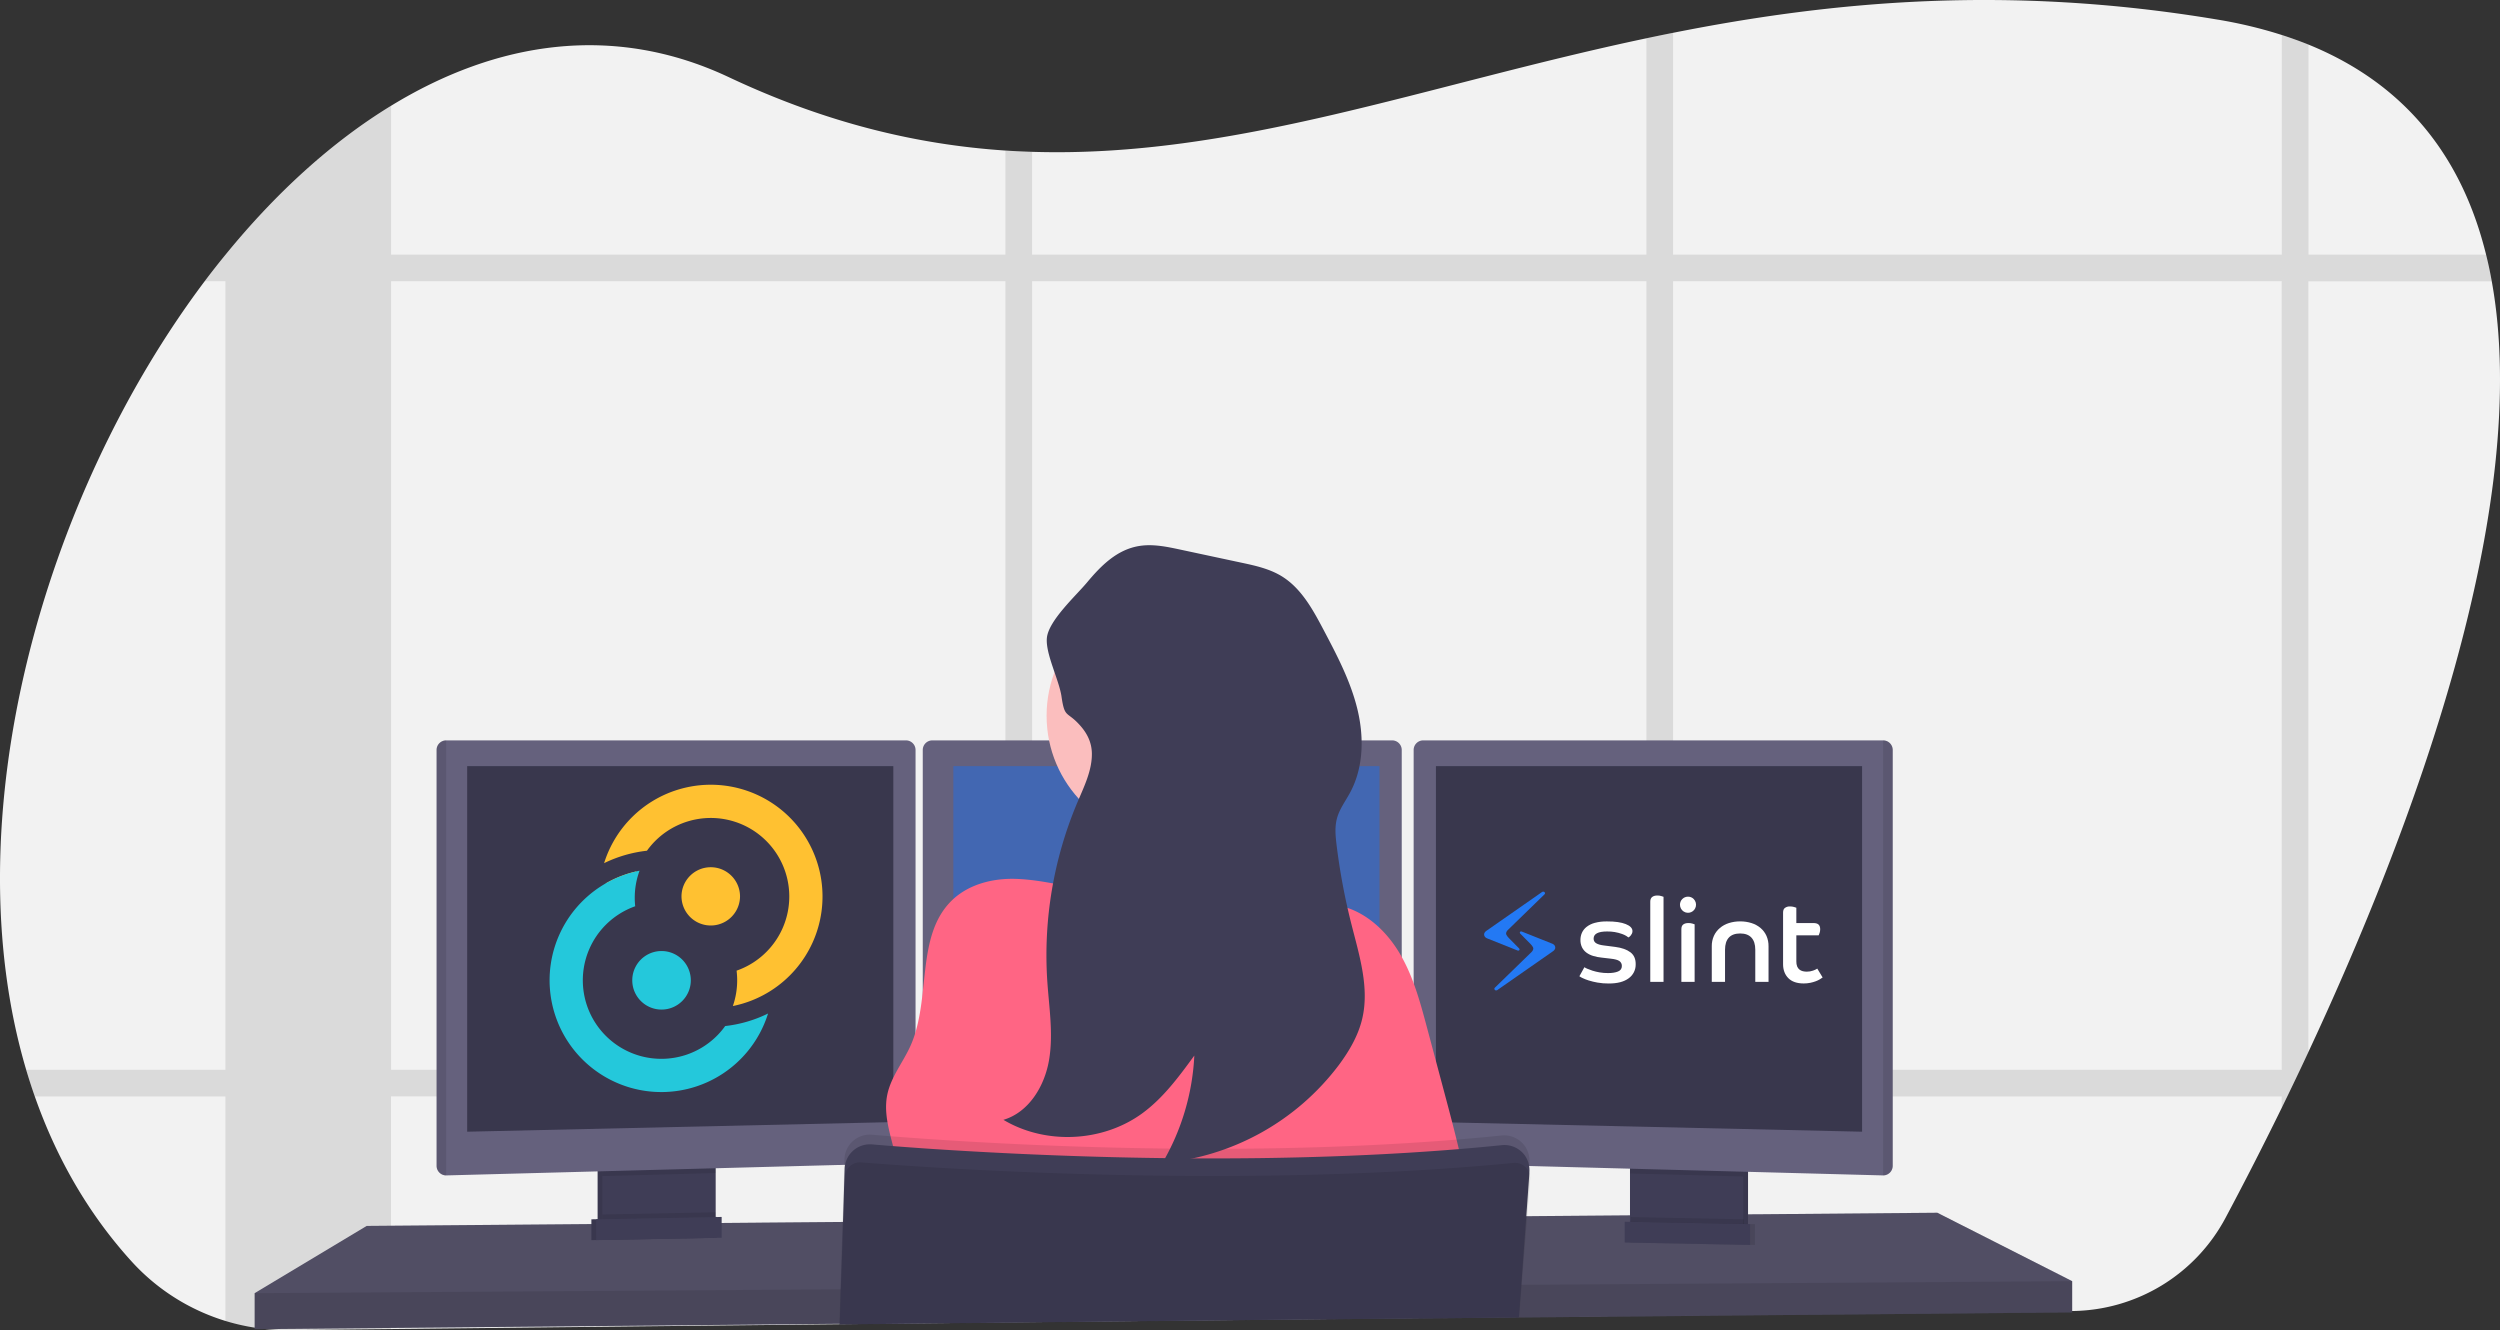 <?xml version="1.0" encoding="UTF-8" standalone="no"?>
<svg
   width="1041.277"
   height="554.141"
   viewBox="0 0 1041.277 554.141"
   version="1.1"
   id="svg290"
   sodipodi:docname="undraw_docusaurus_react.svg"
   xml:space="preserve"
   inkscape:version="1.2.1 (9c6d41e, 2022-07-14)"
   xmlns:inkscape="http://www.inkscape.org/namespaces/inkscape"
   xmlns:sodipodi="http://sodipodi.sourceforge.net/DTD/sodipodi-0.dtd"
   xmlns="http://www.w3.org/2000/svg"
   xmlns:svg="http://www.w3.org/2000/svg"><rect x="0" y="0" width="1041.277" height="554.141" fill="#333333" stroke="none"/><defs
     id="defs294"><clipPath
       id="clip0_1102_45357"><rect
         width="141"
         height="42"
         fill="white"
         id="rect5519" /></clipPath></defs><sodipodi:namedview
     id="namedview292"
     pagecolor="#ffffff"
     bordercolor="#000000"
     borderopacity="0.25"
     inkscape:showpageshadow="2"
     inkscape:pageopacity="0.0"
     inkscape:pagecheckerboard="0"
     inkscape:deskcolor="#d1d1d1"
     showgrid="false"
     inkscape:zoom="0.82966809"
     inkscape:cx="463.43834"
     inkscape:cy="239.2523"
     inkscape:window-width="1383"
     inkscape:window-height="711"
     inkscape:window-x="-20"
     inkscape:window-y="134"
     inkscape:window-maximized="0"
     inkscape:current-layer="Group_24" /><title
     id="title132">Powered by React</title><g
     id="Group_24"
     data-name="Group 24"
     transform="translate(-440 -263)"><g
       id="Group_23"
       data-name="Group 23"
       transform="translate(439.989 262.965)"><path
         id="Path_299"
         data-name="Path 299"
         d="M1040.82,611.12q-1.74,3.75-3.47,7.4-2.7,5.67-5.33,11.12c-.78,1.61-1.56,3.19-2.32,4.77-8.6,17.57-16.63,33.11-23.45,45.89A73.21,73.21,0,0,1,942.44,719l-151.65,1.65h-1.6l-13,.14-11.12.12-34.1.37h-1.38l-17.36.19h-.53l-107,1.16-95.51,1-11.11.12-69,.75H429l-44.75.48h-.48l-141.5,1.53-42.33.46a87.991,87.991,0,0,1-10.79-.54h0c-1.22-.14-2.44-.3-3.65-.49a87.38,87.38,0,0,1-51.29-27.54C116,678.37,102.75,655,93.85,629.64q-1.93-5.49-3.6-11.12C59.44,514.37,97,380,164.6,290.08q4.25-5.64,8.64-11l.07-.08c20.79-25.52,44.1-46.84,68.93-62,44-26.91,92.75-34.49,140.7-11.9,40.57,19.12,78.45,28.11,115.17,30.55,3.71.24,7.42.42,11.11.53,84.23,2.65,163.17-27.7,255.87-47.29,3.69-.78,7.39-1.55,11.12-2.28,66.13-13.16,139.49-20.1,226.73-5.51a189.089,189.089,0,0,1,26.76,6.4q5.77,1.86,11.12,4c41.64,16.94,64.35,48.24,74,87.46q1.37,5.46,2.37,11.11C1134.3,384.41,1084.19,518.23,1040.82,611.12Z"
         transform="translate(-79.34 -172.91)"
         fill="#f2f2f2" /><path
         id="Path_300"
         data-name="Path 300"
         d="M576.36,618.52a95.21,95.21,0,0,1-1.87,11.12h93.7V618.52Zm-78.25,62.81,11.11-.09V653.77c-3.81-.17-7.52-.34-11.11-.52ZM265.19,618.52v11.12h198.5V618.52ZM1114.87,279h-74V191.51q-5.35-2.17-11.12-4V279H776.21V186.58c-3.73.73-7.43,1.5-11.12,2.28V279H509.22V236.15c-3.69-.11-7.4-.29-11.11-.53V279H242.24V217c-24.83,15.16-48.14,36.48-68.93,62h-.07v.08q-4.4,5.4-8.64,11h8.64V618.52h-83q1.66,5.63,3.6,11.12h79.39v93.62a87,87,0,0,0,12.2,2.79c1.21.19,2.43.35,3.65.49h0a87.991,87.991,0,0,0,10.79.54l42.33-.46v-97H498.11v94.21l11.11-.12V629.64H765.09V721l11.12-.12V629.64H1029.7v4.77c.76-1.58,1.54-3.16,2.32-4.77q2.63-5.45,5.33-11.12,1.73-3.64,3.47-7.4v-321h76.42Q1116.23,284.43,1114.87,279ZM242.24,618.52V290.08H498.11V618.52Zm267,0V290.08H765.09V618.52Zm520.48,0H776.21V290.08H1029.7Z"
         transform="translate(-79.34 -172.91)"
         opacity="0.1" /><path
         id="Path_301"
         data-name="Path 301"
         d="M863.09,533.65v13l-151.92,1.4-1.62.03-57.74.53-1.38.02-17.55.15h-.52l-106.98.99L349.77,551.4h-.15l-44.65.42-.48.01-198.4,1.82v-15l46.65-28,93.6-.78,2-.01.66-.01,2-.03,44.94-.37,2.01-.01.64-.01,2-.01L315,509.3l.38-.01,35.55-.3h.29l277.4-2.34,6.79-.05h.68l5.18-.05,37.65-.31,2-.03,1.85-.02h.96l11.71-.09,2.32-.03,3.11-.02,9.75-.09,15.47-.13,2-.02,3.48-.02h.65l74.71-.64Z"
         fill="#65617d" /><path
         id="Path_302"
         data-name="Path 302"
         d="M863.09,533.65v13l-151.92,1.4-1.62.03-57.74.53-1.38.02-17.55.15h-.52l-106.98.99L349.77,551.4h-.15l-44.65.42-.48.01-198.4,1.82v-15l46.65-28,93.6-.78,2-.01.66-.01,2-.03,44.94-.37,2.01-.01.64-.01,2-.01L315,509.3l.38-.01,35.55-.3h.29l277.4-2.34,6.79-.05h.68l5.18-.05,37.65-.31,2-.03,1.85-.02h.96l11.71-.09,2.32-.03,3.11-.02,9.75-.09,15.47-.13,2-.02,3.48-.02h.65l74.71-.64Z"
         opacity="0.2" /><path
         id="Path_303"
         data-name="Path 303"
         d="M375.44,656.57v24.49a6.13,6.13,0,0,1-3.5,5.54,6,6,0,0,1-2.5.6l-34.9.74a6,6,0,0,1-2.7-.57,6.12,6.12,0,0,1-3.57-5.57V656.57Z"
         transform="translate(-79.34 -172.91)"
         fill="#3f3d56" /><path
         id="Path_304"
         data-name="Path 304"
         d="M375.44,656.57v24.49a6.13,6.13,0,0,1-3.5,5.54,6,6,0,0,1-2.5.6l-34.9.74a6,6,0,0,1-2.7-.57,6.12,6.12,0,0,1-3.57-5.57V656.57Z"
         transform="translate(-79.34 -172.91)"
         opacity="0.1" /><path
         id="Path_305"
         data-name="Path 305"
         d="M377.44,656.57v24.49a6.13,6.13,0,0,1-3.5,5.54,6,6,0,0,1-2.5.6l-34.9.74a6,6,0,0,1-2.7-.57,6.12,6.12,0,0,1-3.57-5.57V656.57Z"
         transform="translate(-79.34 -172.91)"
         fill="#3f3d56" /><rect
         id="Rectangle_137"
         data-name="Rectangle 137"
         width="47.17"
         height="31.5"
         transform="translate(680.92 483.65)"
         fill="#3f3d56" /><rect
         id="Rectangle_138"
         data-name="Rectangle 138"
         width="47.17"
         height="31.5"
         transform="translate(680.92 483.65)"
         opacity="0.1" /><rect
         id="Rectangle_139"
         data-name="Rectangle 139"
         width="47.17"
         height="31.5"
         transform="translate(678.92 483.65)"
         fill="#3f3d56" /><path
         id="Path_306"
         data-name="Path 306"
         d="M298.09,483.65v4.97l-47.17,1.26v-6.23Z"
         opacity="0.1" /><path
         id="Path_307"
         data-name="Path 307"
         d="M460.69,485.27v168.2a4,4,0,0,1-3.85,3.95l-191.65,5.1h-.05a4,4,0,0,1-3.95-3.95V485.27a4,4,0,0,1,3.95-3.95h191.6a4,4,0,0,1,3.95,3.95Z"
         transform="translate(-79.34 -172.91)"
         fill="#65617d" /><path
         id="Path_308"
         data-name="Path 308"
         d="M265.19,481.32v181.2h-.05a4,4,0,0,1-3.95-3.95V485.27a4,4,0,0,1,3.95-3.95Z"
         transform="translate(-79.34 -172.91)"
         opacity="0.1" /><path
         id="Path_309"
         data-name="Path 309"
         d="M194.59,319.15h177.5V467.4l-177.5,4Z"
         fill="#39374d" /><path
         id="Path_310"
         data-name="Path 310"
         d="M726.09,483.65v6.41l-47.17-1.26v-5.15Z"
         opacity="0.1" /><path
         id="Path_311"
         data-name="Path 311"
         d="M867.69,485.27v173.3a4,4,0,0,1-4,3.95h0L672,657.42a4,4,0,0,1-3.85-3.95V485.27a4,4,0,0,1,3.95-3.95H863.7a4,4,0,0,1,3.99,3.95Z"
         transform="translate(-79.34 -172.91)"
         fill="#65617d" /><path
         id="Path_312"
         data-name="Path 312"
         d="M867.69,485.27v173.3a4,4,0,0,1-4,3.95h0V481.32h0a4,4,0,0,1,4,3.95Z"
         transform="translate(-79.34 -172.91)"
         opacity="0.1" /><path
         id="Path_313"
         data-name="Path 313"
         d="M775.59,319.15H598.09V467.4l177.5,4Z"
         fill="#39374d" /><path
         id="Path_314"
         data-name="Path 314"
         d="M663.19,485.27v168.2a4,4,0,0,1-3.85,3.95l-191.65,5.1h0a4,4,0,0,1-4-3.95V485.27a4,4,0,0,1,3.95-3.95h191.6A4,4,0,0,1,663.19,485.27Z"
         transform="translate(-79.34 -172.91)"
         fill="#65617d" /><path
         id="Path_315"
         data-name="Path 315"
         d="M397.09,319.15h177.5V467.4l-177.5,4Z"
         fill="#4267b2" /><path
         id="Path_316"
         data-name="Path 316"
         d="M863.09,533.65v13l-151.92,1.4-1.62.03-57.74.53-1.38.02-17.55.15h-.52l-106.98.99L349.77,551.4h-.15l-44.65.42-.48.01-198.4,1.82v-15l202.51-1.33h.48l40.99-.28h.19l283.08-1.87h.29l.17-.01h.47l4.79-.03h1.46l74.49-.5,4.4-.02.98-.01Z"
         opacity="0.1" /><circle
         id="Ellipse_111"
         data-name="Ellipse 111"
         cx="51.33"
         cy="51.33"
         r="51.33"
         transform="translate(435.93 246.82)"
         fill="#fbbebe" /><path
         id="Path_317"
         data-name="Path 317"
         d="M617.94,550.07s-99.5,12-90,0c3.44-4.34,4.39-17.2,4.2-31.85-.06-4.45-.22-9.06-.45-13.65-1.1-22-3.75-43.5-3.75-43.5s87-41,77-8.5c-4,13.13-2.69,31.57.35,48.88.89,5.05,1.92,10,3,14.7a344.66,344.66,0,0,0,9.65,33.92Z"
         transform="translate(-79.34 -172.91)"
         fill="#fbbebe" /><path
         id="Path_318"
         data-name="Path 318"
         d="M585.47,546c11.51-2.13,23.7-6,34.53-1.54,2.85,1.17,5.47,2.88,8.39,3.86s6.12,1.22,9.16,1.91c10.68,2.42,19.34,10.55,24.9,20s8.44,20.14,11.26,30.72l6.9,25.83c6,22.45,12,45.09,13.39,68.3a2437.506,2437.506,0,0,1-250.84,1.43c5.44-10.34,11-21.31,10.54-33s-7.19-23.22-4.76-34.74c1.55-7.34,6.57-13.39,9.64-20.22,8.75-19.52,1.94-45.79,17.32-60.65,6.92-6.68,17-9.21,26.63-8.89,12.28.41,24.85,4.24,37,6.11C555.09,547.48,569.79,548.88,585.47,546Z"
         transform="translate(-79.34 -172.91)"
         fill="#ff6584" /><path
         id="Path_319"
         data-name="Path 319"
         d="M716.37,657.17l-.1,1.43v.1l-.17,2.3-1.33,18.51-1.61,22.3-.46,6.28-1,13.44v.17l-107,1-175.59,1.9v.84h-.14v-1.12l.45-14.36.86-28.06.74-23.79.07-2.37a10.53,10.53,0,0,1,11.42-10.17c4.72.4,10.85.89,18.18,1.41l3,.22c42.33,2.94,120.56,6.74,199.5,2,1.66-.09,3.33-.19,5-.31,12.24-.77,24.47-1.76,36.58-3a10.53,10.53,0,0,1,11.6,11.23Z"
         transform="translate(-79.34 -172.91)"
         opacity="0.1" /><path
         id="Path_320"
         data-name="Path 320"
         d="M429.08,725.44v-.84l175.62-1.91,107-1h.3v-.17l1-13.44.43-6,1.64-22.61,1.29-17.9v-.44a10.617,10.617,0,0,0-.11-2.47.3.3,0,0,0,0-.1,10.391,10.391,0,0,0-2-4.64,10.54,10.54,0,0,0-9.42-4c-12.11,1.24-24.34,2.23-36.58,3-1.67.12-3.34.22-5,.31-78.94,4.69-157.17.89-199.5-2l-3-.22c-7.33-.52-13.46-1-18.18-1.41a10.54,10.54,0,0,0-11.24,8.53,11,11,0,0,0-.18,1.64l-.68,22.16L429.54,710l-.44,14.36v1.12Z"
         transform="translate(-79.34 -172.91)"
         fill="#3f3d56" /><path
         id="Path_321"
         data-name="Path 321"
         d="M716.67,664.18l-1.23,15.33-1.83,22.85-.46,5.72-1,12.81-.06.64v.17h0l-.15,1.48.11-1.48h-.29l-107,1-175.65,1.9v-.28l.49-14.36,1-28.06.64-18.65A6.36,6.36,0,0,1,434.3,658a6.25,6.25,0,0,1,3.78-.9c2.1.17,4.68.37,7.69.59,4.89.36,10.92.78,17.94,1.22,13,.82,29.31,1.7,48,2.42,52,2,122.2,2.67,188.88-3.17,3-.26,6.1-.55,9.13-.84a6.26,6.26,0,0,1,3.48.66,5.159,5.159,0,0,1,.86.54,6.14,6.14,0,0,1,2,2.46,3.564,3.564,0,0,1,.25.61A6.279,6.279,0,0,1,716.67,664.18Z"
         transform="translate(-79.34 -172.91)"
         opacity="0.1" /><path
         id="Path_322"
         data-name="Path 322"
         d="M377.44,677.87v3.19a6.13,6.13,0,0,1-3.5,5.54l-40.1.77a6.12,6.12,0,0,1-3.57-5.57v-3Z"
         transform="translate(-79.34 -172.91)"
         opacity="0.1" /><path
         id="Path_323"
         data-name="Path 323"
         d="M298.59,515.57l-52.25,1V507.9l52.25-1Z"
         fill="#3f3d56" /><path
         id="Path_324"
         data-name="Path 324"
         d="M298.59,515.57l-52.25,1V507.9l52.25-1Z"
         opacity="0.1" /><path
         id="Path_325"
         data-name="Path 325"
         d="M300.59,515.57l-52.25,1V507.9l52.25-1Z"
         fill="#3f3d56" /><path
         id="Path_326"
         data-name="Path 326"
         d="M758.56,679.87v3.19a6.13,6.13,0,0,0,3.5,5.54l40.1.77a6.12,6.12,0,0,0,3.57-5.57v-3Z"
         transform="translate(-79.34 -172.91)"
         opacity="0.1" /><path
         id="Path_327"
         data-name="Path 327"
         d="M678.72,517.57l52.25,1V509.9l-52.25-1Z"
         opacity="0.1" /><path
         id="Path_328"
         data-name="Path 328"
         d="M676.72,517.57l52.25,1V509.9l-52.25-1Z"
         fill="#3f3d56" /><path
         id="Path_329"
         data-name="Path 329"
         d="M534.13,486.79c.08,7-3.16,13.6-5.91,20.07a163.491,163.491,0,0,0-12.66,74.71c.73,11,2.58,22,.73,32.9s-8.43,21.77-19,24.9c17.53,10.45,41.26,9.35,57.76-2.66,8.79-6.4,15.34-15.33,21.75-24.11a97.86,97.86,0,0,1-13.31,44.75A103.43,103.43,0,0,0,637,616.53c4.31-5.81,8.06-12.19,9.72-19.23,3.09-13-1.22-26.51-4.51-39.5a266.055,266.055,0,0,1-6.17-33c-.43-3.56-.78-7.22.1-10.7,1-4.07,3.67-7.51,5.64-11.22,5.6-10.54,5.73-23.3,2.86-34.88s-8.49-22.26-14.06-32.81c-4.46-8.46-9.3-17.31-17.46-22.28-5.1-3.1-11-4.39-16.88-5.64l-25.37-5.43c-5.55-1.19-11.26-2.38-16.87-1.51-9.47,1.48-16.14,8.32-22,15.34-4.59,5.46-15.81,15.71-16.6,22.86-.72,6.59,5.1,17.63,6.09,24.58,1.3,9,2.22,6,7.3,11.52C532,478.05,534.07,482,534.13,486.79Z"
         transform="translate(-79.34 -172.91)"
         fill="#3f3d56" /></g><g
       id="g2595"
       transform="translate(661.987,589.853)"><path
         fill="#ffc131"
         d="m 86.242,46.547 a 12.19,12.19 0 0 1 -24.379,0 c 0,-6.734 5.457,-12.191 12.191,-12.191 a 12.19,12.19 0 0 1 12.188,12.191 z m 0,0"
         id="path2577" /><path
         fill="#24c8db"
         d="m 41.359,81.453 a 12.191,12.191 0 1 1 24.383,0 c 0,6.734 -5.457,12.191 -12.191,12.191 -6.734,0 -12.191,-5.457 -12.191,-12.191 z m 0,0"
         id="path2579" /><path
         fill="#ffc131"
         d="M 99.316,85.637 A 46.5,46.5 0 0 1 83.257,92.172 32.675,32.675 0 0 0 85.054,81.453 33.3,33.3 0 0 0 84.812,77.433 32.69,32.69 0 0 0 91.808,74.015 32.7,32.7 0 0 0 103.874,59.98 32.71,32.71 0 0 0 82.863,15.046 32.72,32.72 0 0 0 48.953,25.573 32.85,32.85 0 0 0 47.473,27.483 54.32,54.32 0 0 0 29.625,32.667 46.536,46.536 0 0 1 60.25,2.094 46.53,46.53 0 0 1 86.59,1.719 c 8.633,2.418 16.387,7.273 22.324,13.984 5.937,6.711 9.813,15 11.16,23.863 A 46.537,46.537 0 0 1 99.316,85.637 Z M 30.18,41.156 41.59,42.558 a 32.44,32.44 0 0 1 1.473,-6.469 46.44,46.44 0 0 0 -12.883,5.066 z m 0,0"
         id="path2581" /><path
         fill="#24c8db"
         d="m 28.207,42.363 a 46.49,46.49 0 0 1 16.188,-6.559 32.603,32.603 0 0 0 -2.004,11.297 32.56,32.56 0 0 0 0.188,3.512 32.738,32.738 0 0 0 -6.859,3.371 32.7,32.7 0 0 0 -12.068,14.036 c -2.59,5.742 -3.461,12.113 -2.52,18.34 0.941,6.227 3.668,12.051 7.844,16.77 4.176,4.719 9.617,8.129 15.684,9.824 6.067,1.695 12.496,1.605 18.512,-0.262 a 32.72,32.72 0 0 0 15.402,-10.266 34.9,34.9 0 0 0 1.484,-1.918 54.283,54.283 0 0 0 17.855,-5.223 46.528,46.528 0 0 1 -8.723,16.012 46.511,46.511 0 0 1 -21.918,14.609 46.53,46.53 0 0 1 -26.34,0.375 A 46.6,46.6 0 0 1 18.608,112.297 46.56,46.56 0 0 1 7.453,88.434 46.53,46.53 0 0 1 11.035,62.336 46.533,46.533 0 0 1 28.207,42.363 Z m 69.074,44.473 c -0.059,0.035 -0.121,0.066 -0.18,0.102 0.059,-0.035 0.121,-0.066 0.18,-0.102 z m 0,0"
         id="path2583" /></g><g
       style="fill:none"
       id="g5539"
       transform="translate(1058.147,633.758)"><g
         clip-path="url(#clip0_1102_45357)"
         id="g5517"><path
           d="M 5.486,41.623 28.596,25.505 c 0,0 1.043,-0.603 1.043,-1.554 0,-1.267 -1.319,-1.679 -1.319,-1.679 L 15.607,17.208 c -0.454,-0.179 -1.078,0.323 -0.493,0.959 l 4.209,4.239 c 0,0 1.169,1.156 1.169,1.915 0,0.758 -0.718,1.434 -0.718,1.434 L 4.457,40.648 c -0.545,0.53 0.192,1.491 1.029,0.975 z"
           fill="#2379f4"
           id="path5501" /><path
           d="M 24.153,0.76 1.043,16.876 c 0,0 -1.043,0.603 -1.043,1.554 0,1.267 1.319,1.679 1.319,1.679 l 12.714,5.066 c 0.454,0.177 1.08,-0.325 0.493,-0.959 l -4.209,-4.253 c 0,0 -1.169,-1.154 -1.169,-1.915 0,-0.761 0.718,-1.434 0.718,-1.434 L 25.173,1.733 C 25.727,1.203 24.993,0.242 24.153,0.76 Z"
           fill="#2379f4"
           id="path5503" /><path
           d="M 60.924,25.868 C 59.437,24.744 57.353,24.004 54.672,23.649 l -4.941,-0.635 c -1.326,-0.165 -2.343,-0.466 -3.052,-0.904 -0.336,-0.192 -0.613,-0.472 -0.801,-0.812 -0.188,-0.34 -0.28,-0.725 -0.265,-1.113 0,-1.986 1.873,-2.978 5.619,-2.976 2.13,-0.03 4.247,0.325 6.252,1.048 0.615,0.218 1.208,0.496 1.768,0.832 0.3,0.177 0.583,0.381 0.846,0.61 0.158,-0.071 0.306,-0.164 0.438,-0.277 0.206,-0.161 0.391,-0.347 0.551,-0.555 0.187,-0.244 0.349,-0.506 0.485,-0.782 0.152,-0.319 0.226,-0.67 0.218,-1.024 0,-1.204 -0.928,-2.18 -2.784,-2.929 -1.856,-0.749 -4.465,-1.119 -7.825,-1.109 -1.724,-0.035 -3.444,0.17 -5.112,0.61 -1.24,0.324 -2.401,0.896 -3.415,1.684 -0.83,0.653 -1.491,1.498 -1.928,2.463 -0.405,0.93 -0.612,1.936 -0.606,2.951 -0.03,1.071 0.195,2.133 0.655,3.098 0.43,0.856 1.051,1.599 1.815,2.172 0.844,0.618 1.787,1.087 2.787,1.387 1.16,0.358 2.353,0.595 3.561,0.707 l 3.779,0.441 c 1.744,0.185 2.955,0.518 3.633,0.999 0.332,0.229 0.6,0.54 0.777,0.904 0.178,0.363 0.26,0.767 0.239,1.171 0,1.074 -0.532,1.831 -1.597,2.269 -1.065,0.438 -2.442,0.657 -4.131,0.657 -1.2,0.007 -2.398,-0.09 -3.58,-0.291 -0.991,-0.171 -1.97,-0.407 -2.93,-0.707 -0.733,-0.231 -1.452,-0.5 -2.156,-0.807 -0.422,-0.173 -0.828,-0.385 -1.212,-0.632 l -2.082,3.756 c 0.395,0.284 0.817,0.529 1.259,0.732 0.824,0.394 1.674,0.729 2.545,1.001 1.214,0.381 2.451,0.682 3.704,0.901 1.568,0.273 3.157,0.404 4.748,0.391 3.615,0 6.385,-0.732 8.309,-2.197 0.919,-0.664 1.663,-1.546 2.166,-2.566 0.503,-1.021 0.749,-2.15 0.718,-3.289 0.018,-2.182 -0.715,-3.835 -2.201,-4.96 z"
           fill="#000000"
           id="path5505"
           style="fill:#ffffff;fill-opacity:1" /><path
           d="m 72.164,2.227 c -0.936,0 -1.653,0.214 -2.181,0.635 -0.529,0.422 -0.774,1.073 -0.774,1.942 V 38.189 H 74.731 V 2.765 C 74.569,2.701 74.246,2.593 73.761,2.449 73.243,2.296 72.704,2.221 72.164,2.227 Z"
           fill="#000000"
           id="path5507"
           style="fill:#ffffff;fill-opacity:1" /><path
           d="M 84.924,2.715 C 84.484,2.71 84.047,2.793 83.639,2.961 83.231,3.128 82.86,3.376 82.549,3.69 82.237,4.003 81.991,4.377 81.825,4.788 c -0.166,0.411 -0.249,0.851 -0.244,1.295 0.003,0.553 0.141,1.096 0.401,1.582 0.261,0.486 0.636,0.901 1.093,1.206 0.457,0.306 0.982,0.493 1.528,0.546 C 85.15,9.47 85.7,9.387 86.207,9.175 86.714,8.963 87.161,8.629 87.509,8.201 87.857,7.774 88.095,7.267 88.203,6.725 88.311,6.184 88.284,5.623 88.126,5.094 87.968,4.565 87.683,4.083 87.296,3.691 86.987,3.374 86.618,3.124 86.21,2.956 85.802,2.788 85.365,2.706 84.924,2.715 Z"
           fill="#000000"
           id="path5509"
           style="fill:#ffffff;fill-opacity:1" /><path
           d="m 85.109,13.699 c -0.936,0 -1.653,0.205 -2.181,0.61 -0.529,0.405 -0.766,1.054 -0.766,1.969 V 38.192 H 87.684 V 14.232 c -0.163,-0.067 -0.485,-0.172 -0.97,-0.319 -0.522,-0.149 -1.063,-0.221 -1.606,-0.214 z"
           fill="#000000"
           id="path5511"
           style="fill:#ffffff;fill-opacity:1" /><path
           d="m 115.149,15.768 c -1.105,-0.926 -2.381,-1.623 -3.754,-2.05 -1.536,-0.484 -3.139,-0.723 -4.748,-0.707 -1.602,-0.017 -3.196,0.222 -4.724,0.707 -1.365,0.431 -2.633,1.127 -3.732,2.05 -1.053,0.894 -1.899,2.009 -2.479,3.268 -0.613,1.373 -0.916,2.866 -0.887,4.372 v 14.784 h 5.522 V 24.822 c 0,-2.219 0.525,-3.903 1.575,-5.051 1.051,-1.148 2.625,-1.725 4.724,-1.731 2.065,0 3.632,0.577 4.698,1.731 1.067,1.154 1.601,2.838 1.601,5.051 v 13.37 h 5.522 V 23.408 c 0.029,-1.502 -0.264,-2.994 -0.86,-4.372 -0.566,-1.261 -1.406,-2.378 -2.459,-3.268 z"
           fill="#000000"
           id="path5513"
           style="fill:#ffffff;fill-opacity:1" /><path
           d="m 138.766,32.675 c -0.542,0.352 -1.129,0.632 -1.743,0.832 -0.84,0.298 -1.724,0.447 -2.614,0.441 -0.563,0.003 -1.124,-0.063 -1.672,-0.194 -0.512,-0.121 -0.992,-0.354 -1.404,-0.682 -0.418,-0.345 -0.743,-0.79 -0.945,-1.295 -0.248,-0.661 -0.363,-1.366 -0.339,-2.072 V 18.817 h 9.301 c 0.148,-0.325 0.278,-0.659 0.389,-0.999 0.164,-0.496 0.246,-1.016 0.242,-1.54 0,-0.832 -0.218,-1.487 -0.656,-1.925 -0.437,-0.438 -1.189,-0.655 -2.255,-0.655 h -7.024 V 7.319 C 129.884,7.253 129.553,7.147 129.052,7 128.524,6.852 127.978,6.778 127.43,6.781 126.672,6.738 125.921,6.953 125.298,7.392 124.769,7.783 124.522,8.429 124.522,9.353 V 30.819 c 0,2.404 0.727,4.346 2.181,5.825 1.454,1.479 3.602,2.219 6.445,2.219 0.925,0.003 1.848,-0.09 2.754,-0.277 0.775,-0.161 1.536,-0.381 2.278,-0.657 0.597,-0.223 1.172,-0.502 1.718,-0.832 0.469,-0.294 0.836,-0.538 1.102,-0.732 z"
           fill="#000000"
           id="path5515"
           style="fill:#ffffff;fill-opacity:1" /></g></g></g></svg>
